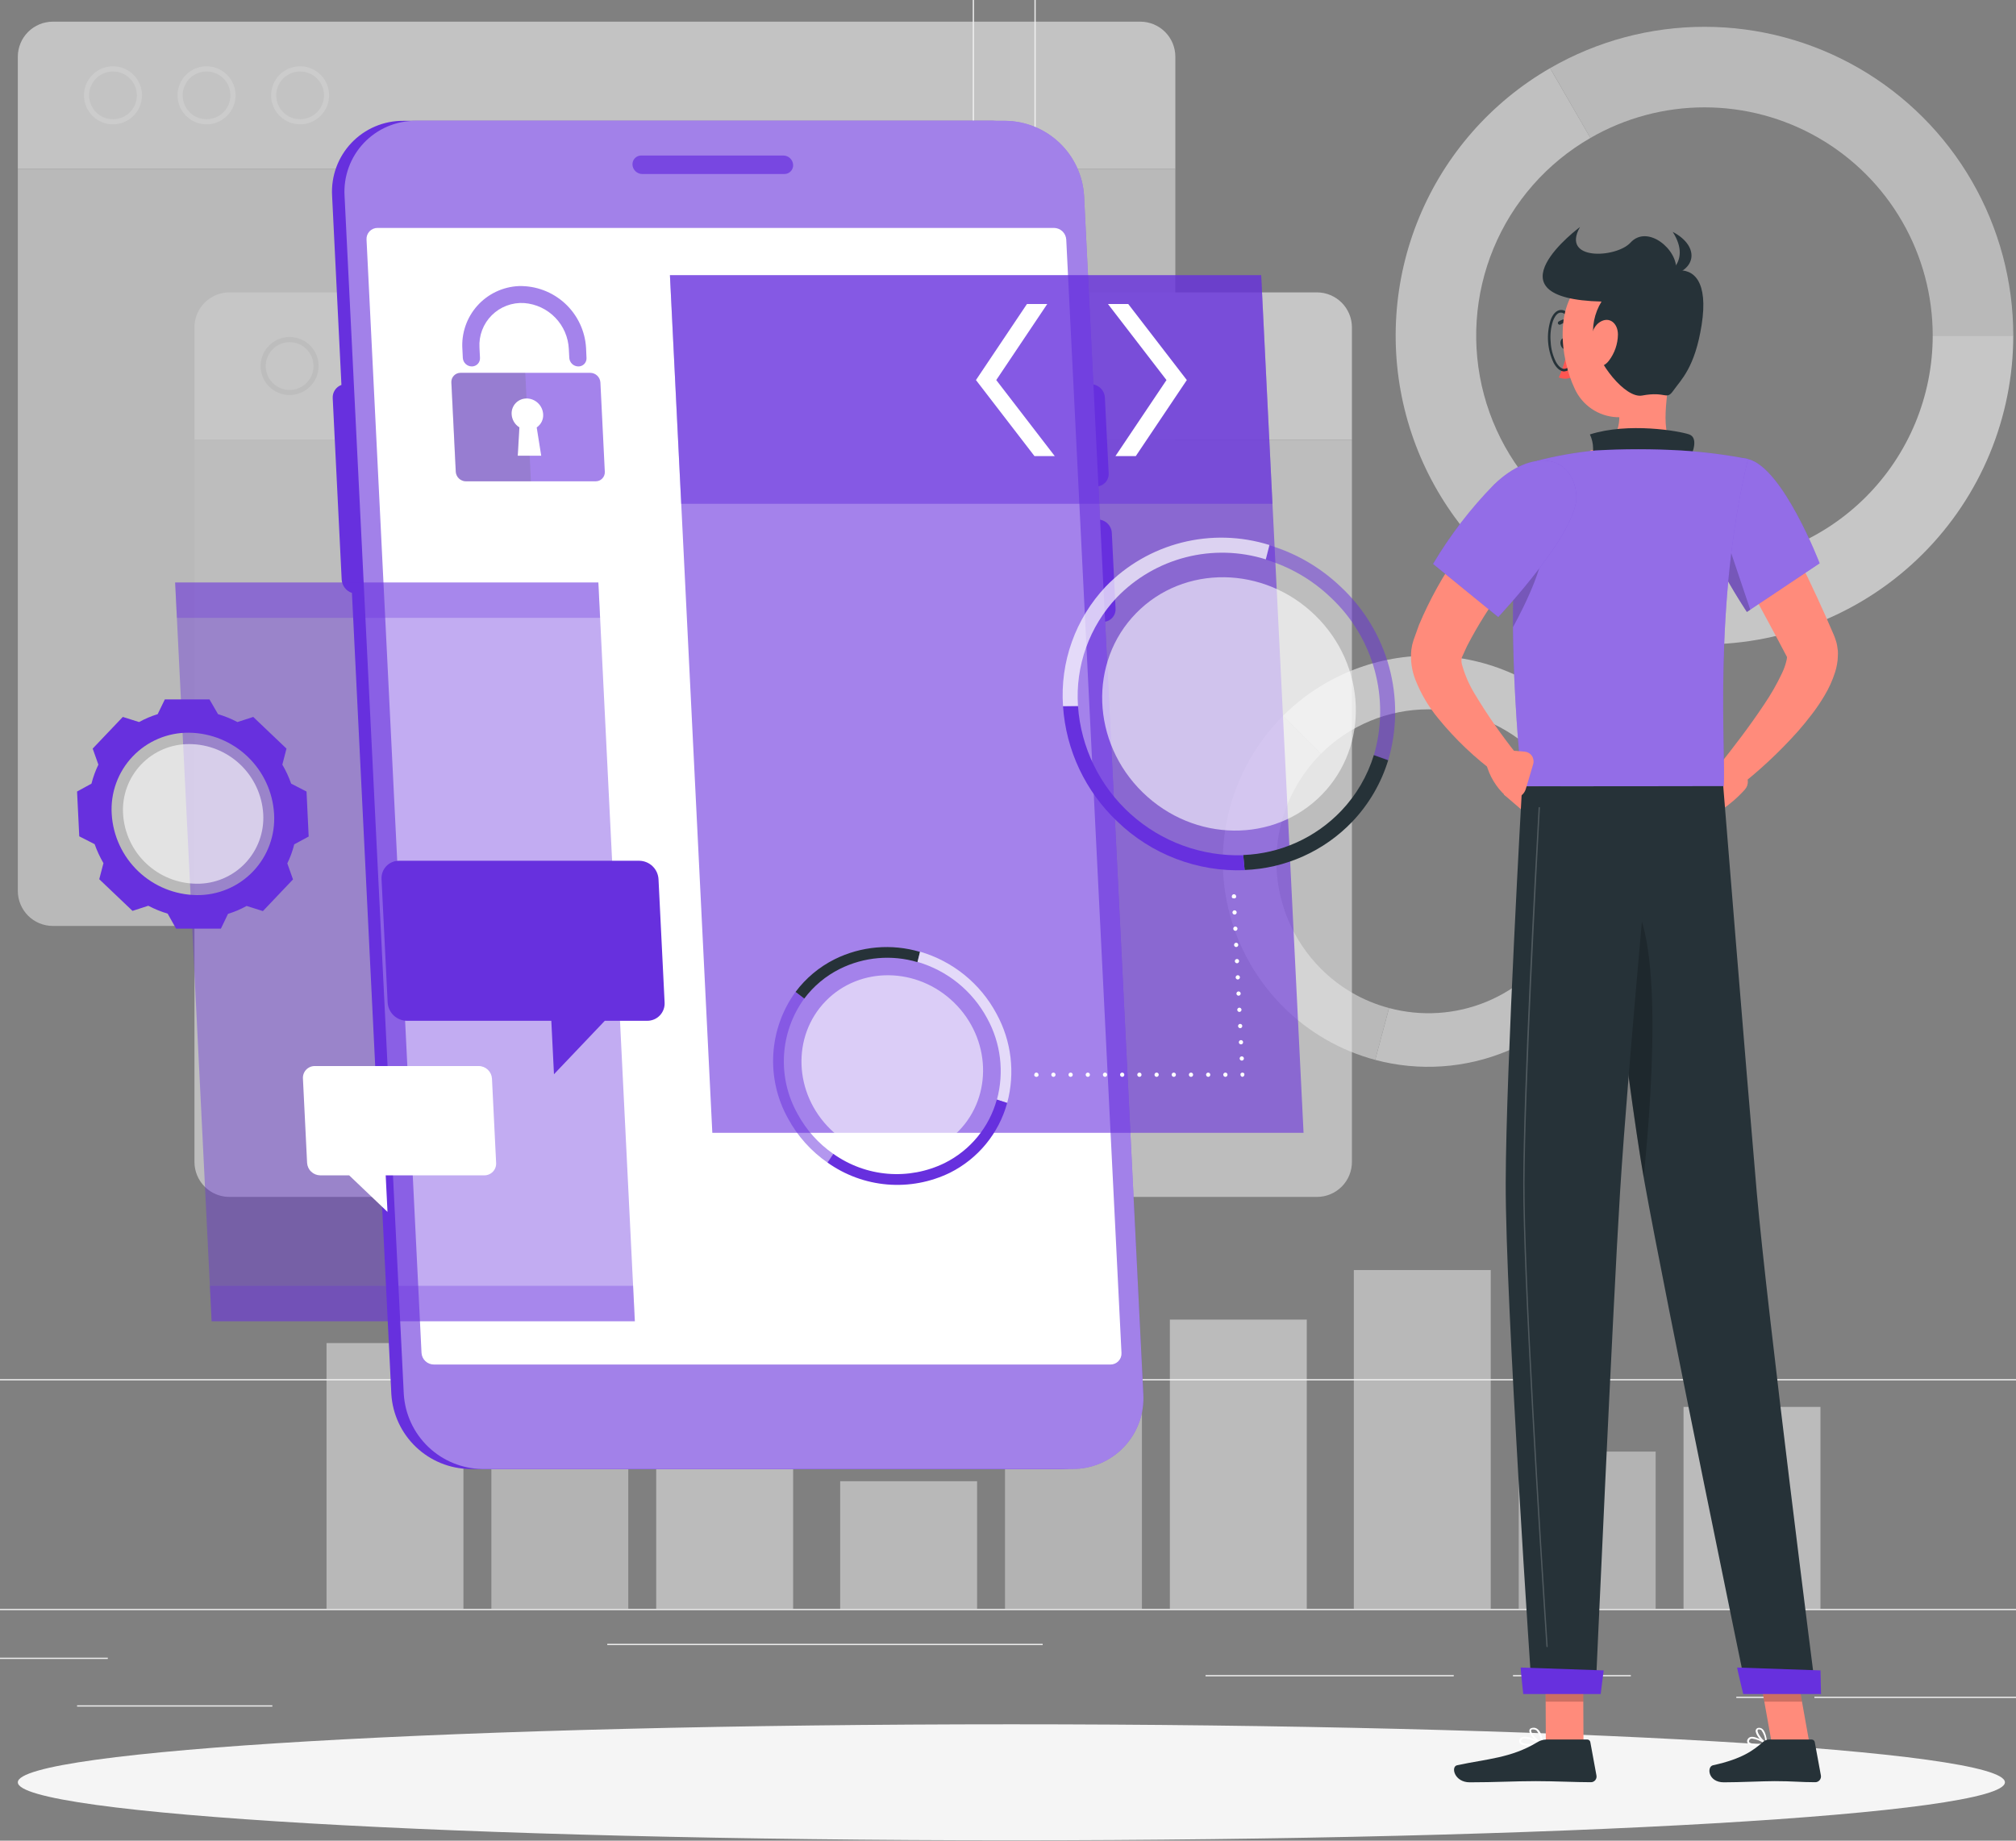 <svg width="299" height="273" viewBox="0 0 299 273" fill="none" xmlns="http://www.w3.org/2000/svg">
<rect x="0" y="0" width="299" height="273" fill="#808080" stroke="none"/>
<g clip-path="url(#clip0_3041_2339)">
<path d="M340 238.624H-40V238.814H340V238.624Z" fill="#EBEBEB"/>
<path d="M15.989 245.859H-0.13V246.049H15.989V245.859Z" fill="#EBEBEB"/>
<path d="M154.644 243.8H90.066V243.99H154.644V243.8Z" fill="#EBEBEB"/>
<path d="M40.393 252.92H11.429V253.11H40.393V252.92Z" fill="#EBEBEB"/>
<path d="M301.924 251.643H269.1V251.833H301.924V251.643Z" fill="#EBEBEB"/>
<path d="M266.614 251.643H257.517V251.833H266.614V251.643Z" fill="#EBEBEB"/>
<path d="M241.876 248.436H224.396V248.626H241.876V248.436Z" fill="#EBEBEB"/>
<path d="M215.611 248.436H178.796V248.626H215.611V248.436Z" fill="#EBEBEB"/>
<path d="M140.12 204.728H-6.628C-7.778 204.726 -8.88 204.268 -9.692 203.454C-10.504 202.64 -10.96 201.538 -10.96 200.388V-5.899C-10.95 -7.042 -10.49 -8.135 -9.679 -8.94C-8.868 -9.745 -7.772 -10.198 -6.628 -10.2H140.12C141.271 -10.2 142.375 -9.743 143.189 -8.929C144.002 -8.115 144.46 -7.012 144.46 -5.861V200.388C144.46 201.539 144.002 202.643 143.189 203.457C142.375 204.271 141.271 204.728 140.12 204.728ZM-6.628 -10.048C-7.728 -10.046 -8.781 -9.608 -9.558 -8.83C-10.334 -8.052 -10.771 -6.998 -10.77 -5.899V200.388C-10.771 201.487 -10.334 202.542 -9.558 203.32C-8.781 204.098 -7.728 204.536 -6.628 204.538H140.12C141.22 204.536 142.274 204.098 143.052 203.32C143.83 202.542 144.268 201.488 144.27 200.388V-5.899C144.268 -6.999 143.83 -8.053 143.052 -8.831C142.274 -9.608 141.22 -10.046 140.12 -10.048H-6.628Z" fill="#EBEBEB"/>
<path d="M304.516 204.728H157.76C156.609 204.726 155.507 204.268 154.693 203.455C153.88 202.641 153.422 201.539 153.42 200.388V-5.899C153.432 -7.042 153.894 -8.135 154.707 -8.94C155.519 -9.746 156.616 -10.198 157.76 -10.2H304.516C305.657 -10.196 306.751 -9.742 307.561 -8.937C308.37 -8.132 308.83 -7.04 308.84 -5.899V200.388C308.84 201.536 308.385 202.638 307.574 203.451C306.764 204.265 305.664 204.724 304.516 204.728ZM157.76 -10.048C156.66 -10.046 155.605 -9.608 154.828 -8.831C154.05 -8.053 153.612 -6.999 153.61 -5.899V200.388C153.612 201.488 154.05 202.542 154.828 203.32C155.605 204.098 156.66 204.536 157.76 204.538H304.516C305.615 204.536 306.67 204.098 307.448 203.32C308.225 202.542 308.663 201.488 308.665 200.388V-5.899C308.663 -6.999 308.225 -8.053 307.448 -8.831C306.67 -9.608 305.615 -10.046 304.516 -10.048H157.76Z" fill="#EBEBEB"/>
<g opacity="0.6">
<path d="M227.755 111.803L233.387 106.171C238.128 110.917 241.173 117.094 242.048 123.745C242.924 130.397 241.582 137.151 238.231 142.963C234.879 148.774 229.705 153.319 223.509 155.892C217.314 158.465 210.442 158.924 203.96 157.197L206.019 149.506C210.812 150.794 215.896 150.464 220.482 148.566C225.068 146.669 228.899 143.311 231.381 139.013C233.863 134.716 234.856 129.719 234.208 124.799C233.559 119.879 231.304 115.31 227.793 111.803H227.755Z" fill="#EBEBEB"/>
<path d="M190.28 106.171C196.004 100.457 203.761 97.248 211.849 97.248C219.936 97.248 227.694 100.457 233.417 106.171L227.786 111.803C223.559 107.577 217.826 105.203 211.849 105.203C205.871 105.203 200.139 107.577 195.911 111.803L190.28 106.171Z" fill="#F5F5F5"/>
<path d="M190.28 106.171L195.911 111.803C193.818 113.895 192.157 116.38 191.024 119.114C189.891 121.849 189.308 124.78 189.308 127.74C189.308 130.7 189.891 133.631 191.024 136.365C192.157 139.1 193.818 141.584 195.911 143.677C198.701 146.482 202.187 148.494 206.012 149.506L203.96 157.197C198.789 155.811 194.075 153.088 190.289 149.303C186.504 145.517 183.782 140.802 182.396 135.632C181.009 130.461 181.008 125.017 182.392 119.845C183.776 114.674 186.496 109.958 190.28 106.171Z" fill="#E0E0E0"/>
<path d="M252.798 83.622V95.569C242.715 95.57 232.914 92.244 224.915 86.106C216.916 79.969 211.165 71.363 208.556 61.624C205.947 51.885 206.624 41.558 210.483 32.243C214.342 22.928 221.167 15.147 229.899 10.107L235.88 20.458C229.422 24.18 224.374 29.93 221.519 36.815C218.664 43.7 218.162 51.335 220.09 58.535C222.018 65.734 226.269 72.096 232.184 76.632C238.098 81.169 245.344 83.626 252.798 83.622Z" fill="#EBEBEB"/>
<path d="M298.595 49.772C298.591 61.916 293.765 73.563 285.177 82.151C276.589 90.739 264.943 95.565 252.798 95.569V83.622C261.775 83.62 270.383 80.053 276.731 73.705C283.079 67.357 286.646 58.749 286.648 49.772H298.595Z" fill="#F5F5F5"/>
<path d="M298.595 49.771H286.648C286.649 43.83 285.086 37.992 282.116 32.847C279.146 27.701 274.873 23.427 269.727 20.456C264.582 17.485 258.745 15.922 252.803 15.922C246.862 15.922 241.025 17.487 235.88 20.458L229.906 10.107C236.868 6.089 244.765 3.975 252.804 3.976C260.842 3.977 268.738 6.093 275.699 10.113C282.66 14.133 288.441 19.914 292.46 26.875C296.479 33.837 298.595 41.733 298.595 49.771Z" fill="#E0E0E0"/>
</g>
<g opacity="0.5">
<path d="M173.507 238.616H193.814V195.714H173.507V238.616Z" fill="#F5F5F5"/>
<path d="M149.058 238.624H169.365V208.665H149.058V238.624Z" fill="#E6E6E6"/>
<path d="M124.609 238.616H144.916V219.685H124.609V238.616Z" fill="#F0F0F0"/>
<path d="M249.69 238.624H269.997V208.665H249.69V238.624Z" fill="#F5F5F5"/>
<path d="M225.248 238.624H245.555V215.292H225.248V238.624Z" fill="#E6E6E6"/>
<path d="M200.791 238.624H221.098V188.365H200.791V238.624Z" fill="#F0F0F0"/>
<path d="M97.325 238.624H117.632V191.732H97.325V238.624Z" fill="#F5F5F5"/>
<path d="M72.875 238.624H93.183V208.665H72.875V238.624Z" fill="#E6E6E6"/>
<path d="M48.426 238.624H68.733V199.195H48.426V238.624Z" fill="#F0F0F0"/>
</g>
<g opacity="0.6">
<path d="M2.644 8.389C2.65 7.019 3.197 5.706 4.166 4.736C5.135 3.767 6.448 3.22 7.819 3.214H169.137C170.509 3.218 171.824 3.764 172.795 4.734C173.766 5.703 174.314 7.017 174.32 8.389V25.064H2.644V8.389Z" fill="#F0F0F0"/>
<path d="M44.511 18.437C43.661 18.437 42.83 18.185 42.123 17.713C41.416 17.241 40.865 16.57 40.539 15.785C40.213 15 40.127 14.136 40.291 13.302C40.456 12.467 40.864 11.701 41.465 11.099C42.065 10.497 42.83 10.086 43.663 9.918C44.496 9.75 45.361 9.833 46.147 10.157C46.934 10.48 47.606 11.029 48.081 11.734C48.555 12.44 48.81 13.27 48.813 14.12C48.814 14.686 48.704 15.246 48.488 15.77C48.272 16.293 47.956 16.768 47.556 17.169C47.157 17.57 46.682 17.888 46.16 18.106C45.638 18.323 45.077 18.436 44.511 18.437ZM44.511 10.601C43.81 10.601 43.124 10.809 42.542 11.2C41.959 11.59 41.505 12.144 41.237 12.793C40.97 13.441 40.901 14.154 41.04 14.842C41.178 15.53 41.518 16.161 42.015 16.655C42.513 17.149 43.146 17.485 43.835 17.619C44.523 17.753 45.236 17.68 45.883 17.408C46.529 17.137 47.081 16.679 47.467 16.094C47.854 15.508 48.058 14.821 48.053 14.12C48.047 13.185 47.671 12.29 47.008 11.63C46.344 10.971 45.447 10.601 44.511 10.601Z" fill="white"/>
<path d="M30.68 18.437C29.828 18.446 28.992 18.202 28.279 17.735C27.566 17.269 27.008 16.601 26.675 15.817C26.342 15.033 26.249 14.167 26.409 13.33C26.568 12.493 26.973 11.722 27.571 11.116C28.169 10.509 28.934 10.093 29.769 9.922C30.603 9.751 31.47 9.831 32.259 10.153C33.048 10.475 33.724 11.024 34.2 11.73C34.677 12.436 34.933 13.268 34.936 14.12C34.94 15.256 34.495 16.347 33.697 17.156C32.9 17.964 31.815 18.425 30.68 18.437ZM30.68 10.601C29.976 10.592 29.286 10.793 28.697 11.178C28.109 11.562 27.648 12.113 27.373 12.761C27.099 13.409 27.023 14.123 27.157 14.814C27.29 15.505 27.626 16.14 28.122 16.639C28.617 17.138 29.251 17.478 29.94 17.616C30.63 17.753 31.345 17.683 31.995 17.413C32.644 17.142 33.198 16.685 33.587 16.099C33.975 15.512 34.18 14.823 34.176 14.12C34.172 13.192 33.803 12.303 33.149 11.644C32.495 10.986 31.608 10.611 30.68 10.601Z" fill="white"/>
<path d="M16.764 18.437C15.914 18.438 15.082 18.188 14.374 17.716C13.666 17.245 13.113 16.575 12.786 15.79C12.459 15.005 12.372 14.141 12.536 13.306C12.7 12.472 13.107 11.704 13.707 11.101C14.307 10.498 15.072 10.087 15.905 9.919C16.739 9.75 17.604 9.833 18.39 10.156C19.177 10.479 19.851 11.028 20.325 11.733C20.8 12.439 21.055 13.269 21.058 14.12C21.06 15.261 20.609 16.357 19.804 17.166C18.999 17.976 17.906 18.433 16.764 18.437ZM16.764 10.601C16.062 10.6 15.376 10.807 14.792 11.196C14.208 11.585 13.753 12.139 13.485 12.787C13.216 13.436 13.146 14.149 13.284 14.837C13.422 15.525 13.761 16.157 14.258 16.652C14.755 17.148 15.388 17.484 16.077 17.618C16.766 17.753 17.479 17.68 18.126 17.409C18.773 17.137 19.325 16.68 19.712 16.095C20.099 15.509 20.303 14.822 20.298 14.12C20.292 13.186 19.918 12.292 19.256 11.633C18.594 10.974 17.698 10.603 16.764 10.601Z" fill="white"/>
<path d="M169.137 137.331H7.819C6.448 137.325 5.135 136.778 4.166 135.809C3.197 134.839 2.65 133.526 2.644 132.156V25.064H174.32V132.156C174.314 133.528 173.766 134.842 172.795 135.811C171.824 136.781 170.509 137.327 169.137 137.331Z" fill="#E0E0E0"/>
<path d="M28.841 48.548C28.843 47.175 29.389 45.859 30.358 44.888C31.328 43.916 32.644 43.369 34.016 43.365H195.334C196.706 43.371 198.02 43.919 198.99 44.89C199.959 45.861 200.506 47.176 200.51 48.548V65.215H28.841V48.548Z" fill="#F5F5F5"/>
<path d="M70.709 58.588C69.858 58.589 69.025 58.338 68.316 57.866C67.608 57.394 67.055 56.722 66.729 55.936C66.402 55.149 66.317 54.284 66.482 53.449C66.648 52.614 67.058 51.846 67.66 51.244C68.262 50.642 69.029 50.232 69.864 50.067C70.699 49.901 71.565 49.987 72.351 50.313C73.138 50.64 73.809 51.192 74.281 51.901C74.753 52.609 75.005 53.442 75.003 54.294C75.001 55.432 74.548 56.523 73.743 57.328C72.938 58.133 71.847 58.586 70.709 58.588ZM70.709 50.752C70.008 50.751 69.323 50.957 68.739 51.345C68.156 51.733 67.701 52.286 67.432 52.933C67.162 53.58 67.091 54.292 67.227 54.98C67.363 55.667 67.7 56.299 68.195 56.795C68.689 57.291 69.321 57.629 70.008 57.767C70.695 57.904 71.407 57.834 72.055 57.566C72.703 57.298 73.256 56.844 73.646 56.262C74.035 55.679 74.243 54.994 74.243 54.294C74.243 53.356 73.871 52.456 73.209 51.792C72.546 51.128 71.647 50.754 70.709 50.752Z" fill="#E6E6E6"/>
<path d="M56.832 58.588C55.98 58.589 55.148 58.338 54.439 57.866C53.73 57.394 53.178 56.722 52.851 55.936C52.525 55.149 52.439 54.284 52.605 53.449C52.77 52.614 53.18 51.846 53.782 51.244C54.384 50.642 55.152 50.232 55.987 50.067C56.822 49.901 57.687 49.987 58.474 50.313C59.26 50.64 59.932 51.192 60.404 51.901C60.876 52.609 61.127 53.442 61.126 54.294C61.124 55.432 60.671 56.523 59.866 57.328C59.061 58.133 57.97 58.586 56.832 58.588ZM56.832 50.752C56.131 50.751 55.445 50.957 54.862 51.345C54.279 51.733 53.824 52.286 53.554 52.933C53.285 53.58 53.214 54.292 53.35 54.98C53.485 55.667 53.822 56.299 54.317 56.795C54.812 57.291 55.443 57.629 56.13 57.767C56.818 57.904 57.53 57.834 58.178 57.566C58.825 57.298 59.379 56.844 59.768 56.262C60.158 55.679 60.366 54.994 60.366 54.294C60.366 53.356 59.994 52.456 59.331 51.792C58.669 51.128 57.77 50.754 56.832 50.752Z" fill="#E6E6E6"/>
<path d="M42.962 58.588C42.11 58.589 41.277 58.338 40.569 57.866C39.86 57.394 39.308 56.722 38.981 55.936C38.655 55.149 38.569 54.284 38.735 53.449C38.9 52.614 39.31 51.846 39.912 51.244C40.514 50.642 41.282 50.232 42.117 50.067C42.952 49.901 43.817 49.987 44.604 50.313C45.39 50.64 46.062 51.192 46.534 51.901C47.006 52.609 47.257 53.442 47.255 54.294C47.252 55.431 46.798 56.521 45.993 57.325C45.189 58.13 44.099 58.584 42.962 58.588ZM42.962 50.752C42.261 50.751 41.575 50.957 40.992 51.345C40.408 51.733 39.953 52.286 39.684 52.933C39.415 53.58 39.344 54.292 39.48 54.98C39.615 55.667 39.952 56.299 40.447 56.795C40.942 57.291 41.573 57.629 42.26 57.767C42.947 57.904 43.66 57.834 44.307 57.566C44.955 57.298 45.509 56.844 45.898 56.262C46.288 55.679 46.495 54.994 46.495 54.294C46.495 53.356 46.123 52.456 45.461 51.792C44.798 51.128 43.9 50.754 42.962 50.752Z" fill="#E6E6E6"/>
<path d="M195.334 177.52H34.016C32.644 177.518 31.329 176.972 30.359 176.002C29.389 175.032 28.843 173.716 28.841 172.344V65.215H200.51V172.306C200.513 172.989 200.381 173.665 200.123 174.296C199.864 174.928 199.483 175.502 199.003 175.986C198.522 176.471 197.951 176.855 197.321 177.118C196.692 177.382 196.016 177.518 195.334 177.52Z" fill="#E6E6E6"/>
</g>
<path d="M150 272.946C231.383 272.946 297.356 269.094 297.356 264.342C297.356 259.591 231.383 255.739 150 255.739C68.617 255.739 2.644 259.591 2.644 264.342C2.644 269.094 68.617 272.946 150 272.946Z" fill="#F5F5F5"/>
<path d="M162.555 72.153C162.81 72.156 163.063 72.106 163.298 72.007C163.533 71.907 163.745 71.761 163.921 71.576C164.097 71.392 164.233 71.173 164.321 70.934C164.409 70.694 164.447 70.439 164.432 70.185L163.87 58.96C163.839 58.43 163.609 57.931 163.225 57.565C162.842 57.198 162.333 56.99 161.803 56.984H160.283L158.907 29.054C158.729 26.074 157.433 23.271 155.277 21.206C153.12 19.142 150.264 17.968 147.279 17.92H59.811C58.374 17.91 56.951 18.195 55.629 18.757C54.307 19.32 53.115 20.147 52.126 21.188C51.136 22.23 50.371 23.463 49.877 24.812C49.383 26.161 49.171 27.597 49.254 29.031L50.638 57.09C50.24 57.235 49.9 57.504 49.667 57.857C49.434 58.21 49.322 58.629 49.346 59.051L50.676 85.978C50.706 86.418 50.867 86.84 51.137 87.189C51.408 87.538 51.776 87.799 52.196 87.939L58.04 206.764C58.224 209.745 59.527 212.547 61.689 214.607C63.851 216.668 66.712 217.835 69.698 217.876H157.159C158.596 217.885 160.019 217.6 161.341 217.038C162.663 216.476 163.855 215.648 164.845 214.607C165.834 213.566 166.599 212.332 167.093 210.983C167.587 209.634 167.799 208.199 167.716 206.764L162.054 92.233H163.574C163.829 92.235 164.081 92.185 164.316 92.086C164.551 91.987 164.763 91.84 164.939 91.656C165.115 91.471 165.252 91.252 165.34 91.013C165.428 90.774 165.465 90.519 165.451 90.264L164.896 79.016C164.862 78.488 164.63 77.993 164.247 77.628C163.864 77.263 163.358 77.056 162.829 77.048H161.309L161.066 72.153H162.555Z" fill="#6730DE"/>
<path d="M71.545 217.876H159.006C160.443 217.885 161.866 217.6 163.189 217.038C164.511 216.476 165.704 215.649 166.694 214.607C167.684 213.566 168.45 212.333 168.945 210.984C169.439 209.635 169.652 208.199 169.57 206.764L160.784 29.038C160.604 26.057 159.303 23.254 157.142 21.191C154.981 19.129 152.12 17.96 149.134 17.92H61.665C60.228 17.91 58.805 18.195 57.483 18.757C56.16 19.319 54.967 20.147 53.977 21.188C52.987 22.229 52.221 23.462 51.727 24.811C51.232 26.16 51.019 27.596 51.101 29.031L59.887 206.757C60.069 209.739 61.371 212.542 63.533 214.605C65.696 216.667 68.558 217.835 71.545 217.876Z" fill="#6730DE"/>
<path opacity="0.4" d="M71.545 217.876H159.006C160.443 217.885 161.866 217.6 163.189 217.038C164.511 216.476 165.704 215.649 166.694 214.607C167.684 213.566 168.45 212.333 168.945 210.984C169.439 209.635 169.652 208.199 169.57 206.764L160.784 29.038C160.604 26.057 159.303 23.254 157.142 21.191C154.981 19.129 152.12 17.96 149.134 17.92H61.665C60.228 17.91 58.805 18.195 57.483 18.757C56.16 19.319 54.967 20.147 53.977 21.188C52.987 22.229 52.221 23.462 51.727 24.811C51.232 26.16 51.019 27.596 51.101 29.031L59.887 206.757C60.069 209.739 61.371 212.542 63.533 214.605C65.696 216.667 68.558 217.835 71.545 217.876Z" fill="#FAFAFA"/>
<path d="M64.363 202.379H164.683C164.907 202.382 165.129 202.338 165.335 202.251C165.541 202.165 165.727 202.036 165.882 201.875C166.037 201.713 166.156 201.521 166.234 201.311C166.311 201.101 166.345 200.878 166.332 200.654L158.139 35.529C158.111 35.065 157.907 34.629 157.57 34.309C157.233 33.989 156.788 33.809 156.323 33.804H56.003C55.78 33.801 55.558 33.845 55.352 33.932C55.146 34.019 54.961 34.147 54.807 34.309C54.653 34.471 54.533 34.663 54.457 34.873C54.38 35.083 54.348 35.306 54.361 35.529L62.516 200.654C62.545 201.123 62.753 201.563 63.096 201.884C63.44 202.205 63.893 202.382 64.363 202.379Z" fill="white"/>
<path opacity="0.7" d="M116.195 23.065H95.105C94.928 23.064 94.753 23.099 94.59 23.168C94.427 23.237 94.28 23.339 94.159 23.467C94.037 23.595 93.942 23.747 93.882 23.913C93.821 24.079 93.795 24.256 93.805 24.433C93.827 24.801 93.987 25.148 94.253 25.403C94.519 25.659 94.873 25.803 95.242 25.809H116.332C116.509 25.81 116.685 25.775 116.849 25.705C117.012 25.636 117.159 25.533 117.281 25.404C117.403 25.275 117.497 25.122 117.558 24.955C117.618 24.788 117.643 24.61 117.631 24.433C117.609 24.066 117.448 23.721 117.181 23.467C116.915 23.214 116.563 23.07 116.195 23.065Z" fill="#6730DE"/>
<path opacity="0.6" d="M193.335 168.012H105.647L99.361 40.819H187.05L193.335 168.012Z" fill="#6730DE"/>
<path d="M182.984 133.235C182.944 133.242 182.903 133.242 182.862 133.235C182.824 133.221 182.79 133.198 182.764 133.167C182.734 133.139 182.711 133.105 182.695 133.068C182.688 133.028 182.688 132.986 182.695 132.946C182.695 132.862 182.729 132.78 182.789 132.72C182.849 132.661 182.93 132.627 183.014 132.627C183.099 132.627 183.18 132.661 183.24 132.72C183.3 132.78 183.334 132.862 183.334 132.946C183.341 132.986 183.341 133.028 183.334 133.068C183.318 133.105 183.295 133.139 183.265 133.167C183.239 133.198 183.205 133.221 183.166 133.235C183.107 133.253 183.043 133.253 182.984 133.235Z" fill="white"/>
<path d="M183.858 157C183.856 156.959 183.862 156.918 183.876 156.879C183.89 156.841 183.911 156.805 183.939 156.775C183.966 156.745 183.999 156.72 184.036 156.703C184.073 156.685 184.114 156.675 184.155 156.673C184.238 156.669 184.32 156.698 184.382 156.753C184.445 156.808 184.483 156.886 184.489 156.969C184.491 157.011 184.485 157.053 184.471 157.093C184.456 157.132 184.435 157.169 184.406 157.2C184.378 157.231 184.344 157.256 184.306 157.274C184.268 157.292 184.227 157.302 184.185 157.304C184.102 157.306 184.021 157.275 183.96 157.218C183.898 157.162 183.862 157.083 183.858 157ZM183.737 154.598C183.734 154.556 183.741 154.514 183.755 154.475C183.769 154.435 183.791 154.399 183.819 154.368C183.847 154.337 183.881 154.312 183.919 154.294C183.957 154.276 183.999 154.266 184.041 154.264C184.082 154.262 184.124 154.268 184.163 154.282C184.202 154.297 184.238 154.319 184.268 154.347C184.298 154.375 184.323 154.409 184.34 154.447C184.357 154.485 184.366 154.526 184.367 154.568C184.369 154.609 184.363 154.65 184.349 154.688C184.336 154.727 184.314 154.762 184.287 154.793C184.259 154.823 184.226 154.848 184.189 154.865C184.152 154.883 184.112 154.893 184.071 154.895C183.987 154.899 183.906 154.87 183.843 154.815C183.781 154.759 183.742 154.682 183.737 154.598ZM183.622 152.189C183.62 152.148 183.627 152.107 183.64 152.069C183.654 152.03 183.675 151.995 183.703 151.964C183.73 151.934 183.764 151.909 183.801 151.892C183.838 151.874 183.878 151.864 183.919 151.862C183.96 151.859 184.001 151.864 184.04 151.878C184.08 151.891 184.115 151.913 184.146 151.94C184.177 151.968 184.201 152.002 184.218 152.039C184.235 152.077 184.245 152.117 184.246 152.159C184.249 152.2 184.244 152.242 184.23 152.281C184.217 152.321 184.196 152.357 184.168 152.389C184.141 152.42 184.107 152.445 184.069 152.463C184.032 152.481 183.991 152.491 183.949 152.493C183.866 152.495 183.785 152.465 183.724 152.408C183.663 152.351 183.626 152.272 183.622 152.189ZM183.501 149.78C183.499 149.698 183.528 149.618 183.584 149.557C183.639 149.496 183.715 149.459 183.797 149.453C183.881 149.449 183.962 149.478 184.025 149.533C184.088 149.588 184.126 149.666 184.132 149.749C184.136 149.833 184.107 149.915 184.052 149.977C183.996 150.04 183.919 150.078 183.835 150.084C183.793 150.086 183.751 150.08 183.712 150.066C183.672 150.051 183.636 150.029 183.605 150.001C183.574 149.973 183.549 149.939 183.531 149.901C183.513 149.863 183.503 149.822 183.501 149.78ZM183.379 147.378C183.377 147.336 183.384 147.294 183.398 147.255C183.412 147.215 183.434 147.179 183.462 147.148C183.49 147.117 183.524 147.092 183.562 147.074C183.6 147.056 183.641 147.046 183.683 147.044C183.725 147.042 183.766 147.048 183.805 147.062C183.845 147.077 183.88 147.099 183.911 147.127C183.941 147.155 183.966 147.189 183.983 147.227C184 147.265 184.009 147.306 184.01 147.348C184.012 147.389 184.006 147.43 183.992 147.468C183.979 147.507 183.957 147.542 183.93 147.573C183.902 147.603 183.869 147.628 183.832 147.645C183.795 147.663 183.755 147.673 183.714 147.675C183.63 147.679 183.548 147.65 183.486 147.595C183.423 147.539 183.385 147.462 183.379 147.378ZM183.265 144.969C183.263 144.928 183.269 144.887 183.283 144.849C183.297 144.81 183.318 144.775 183.346 144.744C183.373 144.714 183.406 144.689 183.444 144.672C183.481 144.654 183.521 144.644 183.562 144.642C183.603 144.639 183.645 144.644 183.684 144.658C183.724 144.671 183.76 144.692 183.792 144.72C183.823 144.747 183.848 144.781 183.866 144.819C183.884 144.856 183.894 144.897 183.896 144.939C183.898 145.023 183.868 145.105 183.811 145.167C183.755 145.229 183.676 145.267 183.592 145.273C183.509 145.275 183.428 145.245 183.367 145.188C183.306 145.131 183.269 145.052 183.265 144.969ZM183.144 142.56C183.142 142.476 183.172 142.396 183.229 142.335C183.286 142.273 183.364 142.237 183.448 142.233C183.489 142.231 183.53 142.237 183.568 142.251C183.607 142.265 183.642 142.286 183.673 142.313C183.703 142.341 183.728 142.374 183.745 142.411C183.763 142.448 183.773 142.489 183.775 142.529C183.779 142.613 183.75 142.695 183.695 142.757C183.639 142.82 183.561 142.858 183.478 142.864C183.436 142.866 183.394 142.86 183.355 142.846C183.315 142.831 183.279 142.809 183.248 142.781C183.217 142.753 183.192 142.719 183.174 142.681C183.156 142.643 183.146 142.602 183.144 142.56ZM183.03 140.158C183.027 140.117 183.032 140.075 183.045 140.036C183.059 139.996 183.08 139.96 183.107 139.928C183.135 139.897 183.168 139.872 183.206 139.854C183.244 139.836 183.284 139.826 183.326 139.824C183.368 139.822 183.409 139.828 183.448 139.842C183.487 139.857 183.523 139.879 183.554 139.907C183.584 139.935 183.609 139.969 183.626 140.007C183.643 140.045 183.652 140.086 183.653 140.128C183.655 140.169 183.649 140.21 183.635 140.248C183.621 140.287 183.6 140.322 183.572 140.353C183.545 140.383 183.512 140.408 183.475 140.425C183.438 140.443 183.397 140.453 183.357 140.455C183.316 140.457 183.275 140.451 183.236 140.437C183.197 140.423 183.162 140.402 183.132 140.374C183.101 140.347 183.077 140.313 183.059 140.276C183.042 140.239 183.032 140.199 183.03 140.158ZM182.908 137.749C182.906 137.708 182.912 137.667 182.926 137.629C182.94 137.59 182.961 137.555 182.989 137.524C183.016 137.494 183.049 137.469 183.086 137.452C183.123 137.434 183.164 137.424 183.205 137.422C183.288 137.418 183.37 137.447 183.432 137.502C183.495 137.558 183.533 137.635 183.539 137.719C183.541 137.803 183.511 137.885 183.454 137.947C183.397 138.009 183.319 138.047 183.235 138.053C183.152 138.055 183.071 138.025 183.01 137.968C182.948 137.911 182.912 137.832 182.908 137.749ZM182.787 135.347C182.784 135.306 182.791 135.264 182.805 135.224C182.819 135.185 182.841 135.148 182.869 135.117C182.897 135.086 182.931 135.061 182.969 135.043C183.007 135.025 183.049 135.015 183.091 135.013C183.131 135.011 183.172 135.017 183.211 135.031C183.25 135.045 183.285 135.066 183.315 135.093C183.346 135.121 183.37 135.154 183.388 135.191C183.405 135.228 183.415 135.269 183.417 135.309C183.421 135.393 183.393 135.475 183.337 135.537C183.282 135.6 183.204 135.638 183.121 135.644C183.037 135.648 182.956 135.619 182.893 135.564C182.831 135.509 182.792 135.431 182.787 135.347Z" fill="white"/>
<path d="M184.291 159.713C184.25 159.713 184.208 159.704 184.17 159.687C184.132 159.67 184.099 159.645 184.071 159.614C184.041 159.586 184.017 159.552 184.001 159.514C183.986 159.476 183.978 159.435 183.98 159.394C183.972 159.354 183.972 159.312 183.98 159.272C183.993 159.234 184.017 159.2 184.048 159.173C184.076 159.144 184.109 159.121 184.147 159.105C184.225 159.074 184.312 159.074 184.39 159.105C184.43 159.12 184.466 159.144 184.496 159.173C184.523 159.202 184.543 159.236 184.557 159.272C184.567 159.312 184.567 159.354 184.557 159.394C184.556 159.476 184.523 159.555 184.466 159.614C184.435 159.644 184.399 159.667 184.36 159.683C184.339 159.696 184.316 159.707 184.291 159.713Z" fill="white"/>
<path d="M181.426 159.394C181.426 159.352 181.434 159.311 181.45 159.273C181.467 159.234 181.49 159.2 181.52 159.171C181.55 159.142 181.585 159.119 181.624 159.104C181.662 159.088 181.704 159.081 181.745 159.082C181.786 159.082 181.827 159.09 181.864 159.106C181.902 159.122 181.937 159.144 181.966 159.173C181.994 159.202 182.017 159.237 182.033 159.274C182.049 159.312 182.057 159.353 182.057 159.394C182.057 159.477 182.024 159.557 181.966 159.617C181.908 159.676 181.829 159.711 181.745 159.713C181.661 159.713 181.579 159.679 181.52 159.619C181.46 159.56 181.426 159.478 181.426 159.394ZM178.872 159.394C178.872 159.352 178.881 159.311 178.897 159.273C178.913 159.234 178.937 159.2 178.966 159.171C178.996 159.142 179.031 159.119 179.07 159.104C179.109 159.088 179.15 159.081 179.192 159.082C179.233 159.082 179.273 159.09 179.311 159.106C179.349 159.122 179.383 159.144 179.412 159.173C179.441 159.202 179.464 159.237 179.479 159.274C179.495 159.312 179.503 159.353 179.503 159.394C179.504 159.435 179.497 159.477 179.482 159.515C179.467 159.554 179.444 159.589 179.415 159.619C179.386 159.649 179.351 159.672 179.313 159.689C179.274 159.705 179.233 159.713 179.192 159.713C179.108 159.711 179.029 159.676 178.971 159.617C178.913 159.557 178.88 159.477 178.88 159.394H178.872ZM176.326 159.394C176.326 159.353 176.334 159.312 176.35 159.274C176.366 159.237 176.389 159.202 176.418 159.173C176.447 159.144 176.481 159.122 176.519 159.106C176.557 159.09 176.597 159.082 176.638 159.082C176.68 159.081 176.721 159.088 176.76 159.104C176.798 159.119 176.834 159.142 176.863 159.171C176.893 159.2 176.917 159.234 176.933 159.273C176.949 159.311 176.957 159.352 176.957 159.394C176.957 159.478 176.924 159.56 176.864 159.619C176.804 159.679 176.723 159.713 176.638 159.713C176.596 159.713 176.555 159.705 176.517 159.689C176.479 159.672 176.444 159.649 176.415 159.619C176.386 159.589 176.363 159.554 176.348 159.515C176.333 159.477 176.325 159.435 176.326 159.394ZM173.773 159.394C173.773 159.352 173.781 159.311 173.797 159.273C173.813 159.234 173.837 159.2 173.867 159.171C173.896 159.142 173.932 159.119 173.97 159.104C174.009 159.088 174.05 159.081 174.092 159.082C174.133 159.082 174.173 159.09 174.211 159.106C174.249 159.122 174.283 159.144 174.312 159.173C174.341 159.202 174.364 159.237 174.38 159.274C174.396 159.312 174.404 159.353 174.404 159.394C174.405 159.435 174.397 159.477 174.382 159.515C174.367 159.554 174.344 159.589 174.315 159.619C174.286 159.649 174.251 159.672 174.213 159.689C174.175 159.705 174.134 159.713 174.092 159.713C174.007 159.713 173.926 159.679 173.866 159.619C173.806 159.56 173.773 159.478 173.773 159.394ZM171.227 159.394C171.227 159.353 171.235 159.312 171.251 159.274C171.266 159.237 171.289 159.202 171.318 159.173C171.347 159.144 171.381 159.122 171.419 159.106C171.457 159.09 171.497 159.082 171.538 159.082C171.58 159.081 171.621 159.088 171.66 159.104C171.699 159.119 171.734 159.142 171.764 159.171C171.793 159.2 171.817 159.234 171.833 159.273C171.849 159.311 171.858 159.352 171.858 159.394C171.858 159.478 171.824 159.56 171.764 159.619C171.704 159.679 171.623 159.713 171.538 159.713C171.497 159.713 171.456 159.705 171.417 159.689C171.379 159.672 171.344 159.649 171.315 159.619C171.286 159.589 171.264 159.554 171.248 159.515C171.233 159.477 171.226 159.435 171.227 159.394ZM168.673 159.394C168.673 159.352 168.682 159.311 168.698 159.273C168.714 159.234 168.737 159.2 168.767 159.171C168.797 159.142 168.832 159.119 168.871 159.104C168.91 159.088 168.951 159.081 168.992 159.082C169.033 159.082 169.074 159.09 169.112 159.106C169.149 159.122 169.184 159.144 169.213 159.173C169.242 159.202 169.265 159.237 169.28 159.274C169.296 159.312 169.304 159.353 169.304 159.394C169.305 159.435 169.298 159.477 169.282 159.515C169.267 159.554 169.245 159.589 169.215 159.619C169.186 159.649 169.152 159.672 169.113 159.689C169.075 159.705 169.034 159.713 168.992 159.713C168.908 159.713 168.827 159.679 168.767 159.619C168.707 159.56 168.673 159.478 168.673 159.394ZM166.12 159.394C166.12 159.352 166.128 159.311 166.144 159.273C166.16 159.234 166.184 159.2 166.214 159.171C166.243 159.142 166.279 159.119 166.317 159.104C166.356 159.088 166.397 159.081 166.439 159.082C166.48 159.082 166.52 159.09 166.558 159.106C166.596 159.122 166.63 159.144 166.659 159.173C166.688 159.202 166.711 159.237 166.727 159.274C166.742 159.312 166.75 159.353 166.75 159.394C166.751 159.435 166.744 159.477 166.729 159.515C166.714 159.554 166.691 159.589 166.662 159.619C166.633 159.649 166.598 159.672 166.56 159.689C166.522 159.705 166.48 159.713 166.439 159.713C166.354 159.713 166.273 159.679 166.213 159.619C166.153 159.56 166.12 159.478 166.12 159.394ZM163.574 159.394C163.574 159.353 163.582 159.312 163.597 159.274C163.613 159.237 163.636 159.202 163.665 159.173C163.694 159.144 163.728 159.122 163.766 159.106C163.804 159.09 163.844 159.082 163.885 159.082C163.927 159.081 163.968 159.088 164.007 159.104C164.045 159.119 164.081 159.142 164.11 159.171C164.14 159.2 164.164 159.234 164.18 159.273C164.196 159.311 164.204 159.352 164.204 159.394C164.204 159.478 164.171 159.56 164.111 159.619C164.051 159.679 163.97 159.713 163.885 159.713C163.802 159.711 163.723 159.676 163.664 159.617C163.606 159.557 163.574 159.477 163.574 159.394ZM161.02 159.394C161.02 159.352 161.028 159.311 161.044 159.273C161.061 159.234 161.084 159.2 161.114 159.171C161.144 159.142 161.179 159.119 161.218 159.104C161.256 159.088 161.298 159.081 161.339 159.082C161.38 159.082 161.421 159.09 161.458 159.106C161.496 159.122 161.531 159.144 161.56 159.173C161.588 159.202 161.611 159.237 161.627 159.274C161.643 159.312 161.651 159.353 161.651 159.394C161.652 159.435 161.644 159.477 161.629 159.515C161.614 159.554 161.591 159.589 161.562 159.619C161.533 159.649 161.499 159.672 161.46 159.689C161.422 159.705 161.381 159.713 161.339 159.713C161.255 159.713 161.173 159.679 161.113 159.619C161.054 159.56 161.02 159.478 161.02 159.394ZM158.474 159.394C158.474 159.353 158.482 159.312 158.498 159.274C158.513 159.237 158.536 159.202 158.565 159.173C158.594 159.144 158.629 159.122 158.666 159.106C158.704 159.09 158.745 159.082 158.786 159.082C158.827 159.081 158.868 159.088 158.907 159.104C158.946 159.119 158.981 159.142 159.011 159.171C159.041 159.2 159.064 159.234 159.08 159.273C159.097 159.311 159.105 159.352 159.105 159.394C159.105 159.478 159.071 159.56 159.011 159.619C158.951 159.679 158.87 159.713 158.786 159.713C158.744 159.713 158.703 159.705 158.665 159.689C158.626 159.672 158.592 159.649 158.563 159.619C158.533 159.589 158.511 159.554 158.495 159.515C158.48 159.477 158.473 159.435 158.474 159.394ZM155.92 159.394C155.92 159.352 155.929 159.311 155.945 159.273C155.961 159.234 155.985 159.2 156.014 159.171C156.044 159.142 156.079 159.119 156.118 159.104C156.157 159.088 156.198 159.081 156.24 159.082C156.281 159.082 156.321 159.09 156.359 159.106C156.397 159.122 156.431 159.144 156.46 159.173C156.489 159.202 156.512 159.237 156.527 159.274C156.543 159.312 156.551 159.353 156.551 159.394C156.552 159.435 156.545 159.477 156.53 159.515C156.514 159.554 156.492 159.589 156.463 159.619C156.434 159.649 156.399 159.672 156.361 159.689C156.322 159.705 156.281 159.713 156.24 159.713C156.155 159.713 156.074 159.679 156.014 159.619C155.954 159.56 155.92 159.478 155.92 159.394Z" fill="white"/>
<path d="M153.686 159.713C153.644 159.712 153.604 159.703 153.566 159.686C153.528 159.669 153.494 159.645 153.465 159.615C153.434 159.588 153.411 159.554 153.397 159.516C153.39 159.475 153.39 159.434 153.397 159.394C153.396 159.353 153.403 159.312 153.419 159.274C153.435 159.236 153.458 159.202 153.488 159.174C153.531 159.128 153.587 159.096 153.648 159.084C153.71 159.072 153.773 159.079 153.83 159.105C153.869 159.119 153.903 159.142 153.929 159.174C153.96 159.201 153.985 159.235 154.002 159.273C154.019 159.311 154.028 159.352 154.028 159.394C154.035 159.434 154.035 159.475 154.028 159.516C153.994 159.59 153.935 159.649 153.861 159.683C153.806 159.709 153.746 159.72 153.686 159.713Z" fill="white"/>
<path opacity="0.5" d="M188.722 74.715H101.033L99.361 40.819H187.05L188.722 74.715Z" fill="#6730DE"/>
<path d="M184.595 129.032L184.39 126.813C189.898 126.602 195.107 124.255 198.914 120.269C201.154 117.921 202.815 115.082 203.763 111.978L205.891 112.738C204.851 116.15 203.029 119.273 200.571 121.858C196.381 126.235 190.651 128.809 184.595 129.032Z" fill="#263238"/>
<g style="mix-blend-mode:multiply" opacity="0.5">
<path d="M197.348 88.6C194.631 85.999 191.337 84.079 187.734 82.999L188.273 80.871C192.233 82.061 195.856 84.17 198.845 87.027C202.291 90.242 204.776 94.352 206.02 98.898C207.264 103.444 207.219 108.246 205.89 112.768L203.762 112.008C204.97 107.895 205.009 103.528 203.876 99.394C202.744 95.26 200.483 91.522 197.348 88.6Z" fill="#6730DE"/>
</g>
<path d="M165.717 121.842C160.969 117.36 158.092 111.249 157.661 104.734H159.88C160.313 110.874 163.108 116.607 167.678 120.729C172.249 124.852 178.238 127.043 184.39 126.843L184.595 129.062C181.124 129.192 177.663 128.62 174.419 127.379C171.175 126.139 168.215 124.255 165.717 121.842Z" fill="#6730DE"/>
<path opacity="0.7" d="M157.661 104.734C157.432 101.499 157.878 98.251 158.969 95.197C160.06 92.142 161.773 89.347 163.999 86.988C167.078 83.815 170.978 81.559 175.264 80.472C179.55 79.385 184.054 79.51 188.274 80.832L187.734 82.96C183.892 81.759 179.791 81.65 175.891 82.646C171.991 83.642 168.444 85.704 165.648 88.6C163.627 90.74 162.071 93.276 161.079 96.048C160.086 98.82 159.678 101.767 159.88 104.704L157.661 104.734Z" fill="white"/>
<path opacity="0.6" d="M196.063 117.848C203.133 110.601 202.692 98.706 195.078 91.279C187.465 83.852 175.562 83.706 168.492 90.953C161.423 98.199 161.864 110.095 169.477 117.522C177.091 124.949 188.994 125.095 196.063 117.848Z" fill="white"/>
<path d="M136.442 141.177L136.069 142.697C132.239 141.565 128.122 141.926 124.548 143.707C122.473 144.743 120.669 146.25 119.281 148.108L117.989 147.12C119.512 145.077 121.493 143.419 123.772 142.279C127.705 140.324 132.231 139.93 136.442 141.177Z" fill="#263238"/>
<g style="mix-blend-mode:multiply" opacity="0.5">
<path d="M118.285 165.193C119.564 167.569 121.387 169.608 123.605 171.144L122.739 172.436C120.299 170.745 118.291 168.503 116.879 165.892C115.255 162.983 114.495 159.671 114.691 156.345C114.886 153.02 116.028 149.819 117.981 147.12L119.273 148.108C117.494 150.564 116.455 153.478 116.28 156.506C116.105 159.534 116.801 162.548 118.285 165.193Z" fill="#6730DE"/>
</g>
<path opacity="0.7" d="M147.781 150.327C150.012 154.371 150.585 159.124 149.377 163.582L147.857 163.095C148.958 159.036 148.437 154.709 146.405 151.026C145.326 149.017 143.858 147.243 142.086 145.808C140.314 144.373 138.274 143.305 136.084 142.666L136.457 141.146C138.86 141.847 141.1 143.019 143.044 144.596C144.988 146.172 146.599 148.121 147.781 150.327Z" fill="white"/>
<path d="M149.377 163.582C148.769 165.809 147.698 167.883 146.234 169.668C144.77 171.453 142.945 172.909 140.88 173.94C137.996 175.342 134.788 175.941 131.593 175.674C128.398 175.406 125.334 174.282 122.724 172.42L123.59 171.128C125.965 172.821 128.753 173.841 131.659 174.082C134.566 174.323 137.484 173.775 140.105 172.496C141.984 171.559 143.644 170.236 144.977 168.613C146.311 166.991 147.287 165.105 147.842 163.08L149.377 163.582Z" fill="#6730DE"/>
<path opacity="0.6" d="M142.205 167.722C147.267 162.533 146.952 154.017 141.502 148.7C136.051 143.383 127.53 143.279 122.468 148.468C117.406 153.657 117.721 162.173 123.171 167.49C128.621 172.807 137.143 172.911 142.205 167.722Z" fill="white"/>
<path d="M155.32 45.09H152.31L144.748 56.368L153.427 67.647H156.437L147.758 56.368L155.32 45.09Z" fill="white"/>
<path d="M164.326 45.09H167.335L176.022 56.368L168.452 67.647H165.435L173.005 56.368L164.326 45.09Z" fill="white"/>
<g opacity="0.6">
<path d="M87.528 55.296H68.307C68.122 55.295 67.938 55.332 67.767 55.404C67.597 55.477 67.442 55.584 67.315 55.719C67.187 55.854 67.089 56.013 67.025 56.188C66.962 56.362 66.936 56.548 66.947 56.733L67.6 69.949C67.622 70.338 67.791 70.703 68.074 70.97C68.357 71.238 68.731 71.386 69.121 71.386H88.341C88.526 71.387 88.71 71.35 88.881 71.278C89.052 71.205 89.206 71.098 89.333 70.963C89.461 70.828 89.559 70.669 89.623 70.494C89.686 70.32 89.713 70.134 89.701 69.949L89.048 56.733C89.026 56.344 88.857 55.979 88.574 55.712C88.291 55.444 87.917 55.296 87.528 55.296ZM80.27 67.593H76.789L77.032 63.39C76.697 63.181 76.417 62.895 76.216 62.555C76.015 62.215 75.899 61.832 75.877 61.437C75.859 61.135 75.904 60.832 76.008 60.548C76.112 60.263 76.274 60.003 76.482 59.784C76.691 59.564 76.943 59.39 77.222 59.272C77.501 59.154 77.801 59.094 78.104 59.096C78.733 59.103 79.337 59.348 79.793 59.783C80.248 60.217 80.522 60.809 80.558 61.437C80.585 61.818 80.51 62.199 80.342 62.542C80.174 62.885 79.918 63.178 79.601 63.39L80.27 67.593Z" fill="#6730DE"/>
<path opacity="0.2" d="M75.877 61.437C75.899 61.832 76.015 62.215 76.216 62.555C76.417 62.895 76.697 63.182 77.032 63.391L76.789 67.593H78.56L78.742 71.393H69.105C68.716 71.394 68.342 71.245 68.059 70.978C67.776 70.711 67.607 70.346 67.585 69.957L66.932 56.741C66.92 56.555 66.947 56.37 67.01 56.195C67.074 56.021 67.172 55.861 67.3 55.727C67.427 55.592 67.581 55.485 67.752 55.412C67.923 55.34 68.107 55.303 68.292 55.304H77.906L78.089 59.104C77.788 59.104 77.49 59.165 77.213 59.283C76.937 59.402 76.687 59.576 76.48 59.794C76.273 60.013 76.113 60.271 76.009 60.554C75.905 60.836 75.86 61.137 75.877 61.437Z" fill="black"/>
<path d="M85.764 54.347C85.423 54.343 85.096 54.211 84.849 53.975C84.602 53.739 84.454 53.419 84.434 53.078L84.366 51.786C84.289 50.032 83.572 48.368 82.351 47.107C81.13 45.847 79.489 45.078 77.739 44.946C76.855 44.89 75.97 45.023 75.142 45.336C74.314 45.648 73.562 46.133 72.935 46.758C72.308 47.383 71.822 48.134 71.507 48.962C71.193 49.789 71.058 50.674 71.112 51.558L71.188 53.078C71.197 53.242 71.172 53.407 71.115 53.562C71.058 53.717 70.97 53.858 70.856 53.977C70.742 54.096 70.604 54.19 70.452 54.254C70.3 54.318 70.136 54.349 69.972 54.347C69.63 54.343 69.303 54.211 69.056 53.975C68.809 53.739 68.661 53.419 68.642 53.078L68.581 51.816C68.497 50.647 68.649 49.474 69.027 48.365C69.404 47.256 70.001 46.233 70.78 45.358C71.559 44.484 72.506 43.774 73.564 43.271C74.622 42.768 75.77 42.482 76.941 42.43C79.467 42.364 81.92 43.283 83.782 44.992C85.644 46.7 86.769 49.066 86.92 51.588L86.988 53.108C86.994 53.271 86.967 53.434 86.908 53.586C86.849 53.738 86.759 53.876 86.645 53.992C86.53 54.109 86.393 54.2 86.241 54.261C86.09 54.322 85.928 54.351 85.764 54.347Z" fill="#6730DE"/>
</g>
<path opacity="0.4" d="M94.155 195.957H31.387L25.976 86.388H88.744L94.155 195.957Z" fill="#6730DE"/>
<path opacity="0.3" d="M89.002 91.64H26.234L25.976 86.388H88.744L89.002 91.64Z" fill="#6730DE"/>
<path opacity="0.3" d="M94.155 195.958H31.387L31.128 190.706H93.897L94.155 195.958Z" fill="#6730DE"/>
<path d="M45.462 117.396L43.182 116.226C42.84 115.245 42.402 114.301 41.875 113.406L42.49 111.027L37.558 106.331L35.217 107.091C34.297 106.609 33.332 106.217 32.337 105.92L31.068 103.731H24.448L23.384 105.92C22.427 106.214 21.502 106.607 20.625 107.091L18.216 106.331L13.747 111.027L14.591 113.406C14.155 114.309 13.811 115.254 13.565 116.226L11.429 117.396L11.756 124.039L14.036 125.201C14.383 126.18 14.821 127.124 15.343 128.021L14.72 130.4L19.652 135.097L21.993 134.337C22.911 134.819 23.873 135.211 24.866 135.507L26.12 137.734H32.762L33.819 135.537C34.777 135.245 35.701 134.853 36.578 134.367L38.994 135.127L43.456 130.43L42.612 128.051C43.053 127.151 43.397 126.205 43.638 125.232L45.781 124.069L45.462 117.396ZM29.198 132.756C25.959 132.723 22.854 131.462 20.509 129.227C18.164 126.992 16.755 123.951 16.567 120.717C16.472 119.161 16.698 117.603 17.232 116.138C17.765 114.673 18.595 113.334 19.669 112.204C20.742 111.074 22.038 110.177 23.473 109.57C24.908 108.962 26.454 108.656 28.012 108.671C31.253 108.704 34.361 109.967 36.707 112.203C39.053 114.439 40.463 117.482 40.651 120.717C40.745 122.273 40.518 123.832 39.983 125.296C39.449 126.761 38.618 128.099 37.544 129.228C36.469 130.358 35.174 131.254 33.738 131.861C32.302 132.468 30.757 132.772 29.198 132.756Z" fill="#6730DE"/>
<path opacity="0.6" d="M28.096 110.359C26.756 110.346 25.427 110.609 24.193 111.132C22.959 111.655 21.845 112.426 20.922 113.398C19.999 114.369 19.285 115.521 18.826 116.78C18.367 118.039 18.172 119.38 18.254 120.718C18.42 123.505 19.638 126.124 21.663 128.046C23.688 129.968 26.368 131.049 29.16 131.069C30.502 131.086 31.834 130.826 33.072 130.306C34.309 129.785 35.426 129.015 36.353 128.044C37.28 127.073 37.997 125.921 38.46 124.661C38.922 123.4 39.119 122.058 39.04 120.718C38.874 117.923 37.65 115.297 35.617 113.373C33.584 111.449 30.895 110.371 28.096 110.359Z" fill="white"/>
<path d="M94.808 127.663H59.172C58.821 127.662 58.472 127.732 58.149 127.87C57.826 128.008 57.534 128.21 57.292 128.465C57.05 128.72 56.863 129.022 56.742 129.352C56.621 129.682 56.568 130.033 56.588 130.384L57.492 148.677C57.535 149.408 57.854 150.096 58.384 150.602C58.915 151.107 59.617 151.391 60.35 151.398H81.767L82.162 159.325L89.701 151.398H95.986C96.338 151.401 96.687 151.331 97.011 151.193C97.334 151.056 97.626 150.853 97.869 150.598C98.111 150.343 98.298 150.041 98.419 149.71C98.54 149.38 98.591 149.028 98.57 148.677L97.666 130.399C97.626 129.666 97.308 128.975 96.777 128.467C96.247 127.959 95.543 127.672 94.808 127.663Z" fill="#6730DE"/>
<path d="M46.693 158.109H71.013C71.514 158.116 71.993 158.312 72.355 158.657C72.717 159.002 72.936 159.472 72.966 159.971L73.582 172.466C73.597 172.706 73.562 172.946 73.48 173.171C73.397 173.397 73.269 173.603 73.104 173.777C72.939 173.951 72.739 174.089 72.518 174.182C72.297 174.276 72.059 174.323 71.819 174.32H57.204L57.47 179.739L51.785 174.32H47.491C46.992 174.315 46.514 174.121 46.153 173.777C45.791 173.433 45.575 172.964 45.546 172.466L44.93 159.971C44.914 159.731 44.948 159.49 45.03 159.264C45.112 159.037 45.239 158.83 45.405 158.655C45.571 158.481 45.77 158.342 45.992 158.248C46.214 158.154 46.453 158.107 46.693 158.109Z" fill="white"/>
<path d="M257.297 113.437L253.702 113.277L255.328 120.117C256.609 119.251 257.778 118.23 258.809 117.077C258.958 116.905 259.071 116.706 259.143 116.49C259.214 116.274 259.242 116.046 259.225 115.82C259.208 115.593 259.147 115.372 259.044 115.169C258.941 114.966 258.799 114.786 258.627 114.638L257.297 113.437Z" fill="#FF8B7B"/>
<path d="M249.53 116.963L251.141 122.534L255.328 120.102L253.702 113.277L249.53 116.963Z" fill="#FF8B7B"/>
<path d="M230.005 78.576L228.28 80.567C227.687 81.251 227.11 81.95 226.54 82.657C225.4 84.063 224.26 85.477 223.211 86.928C221.082 89.721 219.2 92.693 217.587 95.812C217.397 96.192 217.245 96.573 217.07 96.945L216.812 97.5C216.721 97.874 216.734 98.265 216.85 98.632C217.272 100.128 217.895 101.56 218.704 102.888C220.56 105.984 222.622 108.952 224.875 111.773L222.01 114.813C218.775 112.445 215.856 109.673 213.323 106.566C211.883 104.837 210.731 102.887 209.911 100.79C209.361 99.372 209.16 97.842 209.326 96.329C209.386 95.856 209.493 95.391 209.645 94.939L209.918 94.178C210.101 93.677 210.276 93.168 210.466 92.659C212.046 88.908 214.028 85.341 216.378 82.019C217.518 80.385 218.658 78.788 219.943 77.269C220.566 76.508 221.197 75.749 221.843 74.989C222.489 74.228 223.135 73.529 223.887 72.709L230.005 78.576Z" fill="#FF8B7B"/>
<path d="M229.451 114.159L226.205 120.558L223.036 117.837L225.635 113.277L229.451 114.159Z" fill="#FF8B7B"/>
<path d="M261.249 72.435C263.248 75.969 265.11 79.518 266.896 83.143C268.682 86.768 270.392 90.431 271.988 94.193L272.117 94.52L272.261 94.938C272.358 95.21 272.429 95.49 272.474 95.774C272.52 96.033 272.55 96.299 272.58 96.534C272.595 96.772 272.595 97.011 272.58 97.249C272.576 97.685 272.533 98.12 272.451 98.548C272.385 98.926 272.294 99.299 272.178 99.665C271.793 100.886 271.265 102.057 270.604 103.154C270.034 104.125 269.402 105.06 268.712 105.951C268.051 106.817 267.382 107.645 266.683 108.436C263.911 111.543 260.858 114.387 257.563 116.933L254.66 113.893C257.092 110.853 259.508 107.691 261.606 104.537C262.629 103.04 263.531 101.465 264.304 99.825C264.619 99.172 264.854 98.483 265.003 97.773C265.024 97.657 265.037 97.541 265.041 97.423C265.041 97.325 265.041 97.241 265.041 97.226C265.041 97.173 265.041 97.211 265.041 97.226C265.037 97.243 265.037 97.261 265.041 97.279C265.041 97.279 265.041 97.34 265.041 97.385C265.035 97.408 265.035 97.431 265.041 97.454C265.041 97.454 265.079 97.515 265.041 97.454C263.225 93.981 261.317 90.5 259.432 87.004C257.548 83.508 255.632 80.004 253.808 76.508L261.249 72.435Z" fill="#FF8B7B"/>
<path d="M232.506 50.843C232.597 51.284 232.437 51.694 232.156 51.77C231.875 51.846 231.563 51.542 231.464 51.102C231.366 50.661 231.533 50.243 231.814 50.174C232.095 50.106 232.407 50.402 232.506 50.843Z" fill="#263238"/>
<path d="M232.483 51.687C232.246 53.17 231.811 54.614 231.191 55.981C231.54 56.121 231.916 56.183 232.292 56.16C232.668 56.138 233.034 56.033 233.365 55.852L232.483 51.687Z" fill="#FF5652"/>
<path d="M232.012 55.092C231.434 55.092 230.872 54.643 230.423 53.815C229.486 51.838 229.323 49.582 229.967 47.492C230.302 46.564 230.826 46.032 231.434 45.972C232.042 45.911 232.627 46.374 233.098 47.241C233.586 48.214 233.866 49.278 233.919 50.364C234.109 52.91 233.304 54.978 232.088 55.069L232.012 55.092ZM231.51 46.367H231.457C231.016 46.367 230.606 46.861 230.324 47.621C230.003 48.6 229.887 49.635 229.982 50.661C230.027 51.691 230.286 52.7 230.742 53.625C231.13 54.347 231.609 54.742 232.05 54.704C233.015 54.636 233.691 52.667 233.524 50.402C233.479 49.372 233.22 48.363 232.764 47.438C232.392 46.754 231.936 46.367 231.51 46.367Z" fill="#263238"/>
<path d="M231.32 48.16C231.374 48.161 231.427 48.145 231.472 48.115C231.755 47.946 232.074 47.846 232.403 47.825C232.732 47.804 233.062 47.862 233.364 47.993C233.429 48.019 233.501 48.018 233.565 47.991C233.629 47.964 233.679 47.913 233.706 47.849C233.732 47.783 233.731 47.71 233.704 47.645C233.677 47.58 233.626 47.528 233.562 47.499C233.178 47.334 232.759 47.265 232.342 47.297C231.926 47.328 231.523 47.461 231.168 47.682C231.139 47.701 231.114 47.725 231.095 47.754C231.076 47.783 231.063 47.816 231.056 47.85C231.05 47.884 231.051 47.919 231.058 47.952C231.065 47.986 231.079 48.018 231.099 48.047C231.124 48.082 231.157 48.111 231.196 48.131C231.234 48.151 231.277 48.161 231.32 48.16Z" fill="#263238"/>
<path d="M247.675 53.937C247.531 58.535 245.828 64.09 248.58 66.811C248.58 66.811 247.303 70.953 239.71 70.953C231.35 70.953 235.91 66.811 235.91 66.811C240.508 65.724 240.524 62.35 239.855 59.173L247.675 53.937Z" fill="#FF8B7B"/>
<path d="M250.533 68.232C251.186 66.925 251.848 64.911 250.533 64.432C249.051 63.916 241.527 62.608 235.804 64.432C236.104 65.07 236.266 65.764 236.279 66.469C236.292 67.173 236.156 67.873 235.88 68.521L250.533 68.232Z" fill="#263238"/>
<path d="M260.55 258.923C259.98 258.923 259.425 258.84 259.22 258.559C259.151 258.468 259.114 258.357 259.114 258.243C259.114 258.13 259.151 258.019 259.22 257.928C259.267 257.848 259.33 257.778 259.406 257.724C259.482 257.671 259.569 257.634 259.661 257.616C260.474 257.442 261.941 258.49 262.032 258.536C262.053 258.549 262.069 258.569 262.079 258.592C262.088 258.615 262.09 258.641 262.085 258.665C262.081 258.691 262.069 258.715 262.052 258.733C262.034 258.752 262.011 258.766 261.986 258.772C261.514 258.87 261.032 258.921 260.55 258.923ZM259.888 257.859H259.737C259.627 257.883 259.532 257.949 259.471 258.042C259.341 258.262 259.41 258.353 259.432 258.384C259.66 258.695 260.801 258.703 261.637 258.559C261.116 258.194 260.517 257.955 259.888 257.859Z" fill="white"/>
<path d="M261.978 258.771H261.918C261.355 258.46 260.291 257.251 260.398 256.621C260.418 256.521 260.473 256.431 260.551 256.366C260.63 256.301 260.729 256.265 260.831 256.263C260.931 256.254 261.033 256.264 261.13 256.294C261.226 256.324 261.316 256.373 261.393 256.438C262.024 256.97 262.092 258.581 262.092 258.65C262.094 258.674 262.089 258.697 262.078 258.719C262.067 258.74 262.051 258.758 262.032 258.771H261.978ZM260.937 256.491H260.876C260.702 256.491 260.679 256.598 260.671 256.636C260.603 257.008 261.279 257.928 261.826 258.353C261.812 257.724 261.605 257.114 261.234 256.605C261.157 256.54 261.06 256.505 260.96 256.507L260.937 256.491Z" fill="white"/>
<path d="M227.026 258.923C226.266 258.923 225.62 258.824 225.392 258.505C225.333 258.421 225.301 258.32 225.301 258.216C225.301 258.113 225.333 258.012 225.392 257.928C225.992 256.94 228.47 258.361 228.751 258.528C228.774 258.542 228.793 258.562 228.803 258.587C228.814 258.611 228.817 258.639 228.812 258.665C228.807 258.691 228.794 258.715 228.775 258.734C228.756 258.753 228.732 258.766 228.706 258.771C228.151 258.868 227.589 258.919 227.026 258.923ZM226.167 257.844C226.069 257.831 225.97 257.845 225.879 257.884C225.788 257.923 225.709 257.985 225.65 258.064C225.536 258.247 225.59 258.323 225.612 258.353C225.856 258.703 227.269 258.718 228.318 258.574C227.656 258.191 226.925 257.943 226.167 257.844Z" fill="white"/>
<path d="M228.713 258.772H228.66C227.991 258.46 226.722 257.252 226.829 256.636C226.829 256.484 226.958 256.294 227.33 256.256C227.466 256.236 227.605 256.247 227.737 256.287C227.869 256.328 227.989 256.398 228.09 256.492C228.782 257.077 228.85 258.574 228.85 258.642C228.853 258.665 228.85 258.687 228.841 258.707C228.831 258.728 228.816 258.745 228.797 258.756C228.771 258.77 228.742 258.775 228.713 258.772ZM227.437 256.492H227.361C227.11 256.492 227.095 256.613 227.087 256.651C227.026 257.039 227.885 257.974 228.554 258.384C228.518 257.754 228.287 257.151 227.893 256.659C227.763 256.556 227.602 256.502 227.437 256.507V256.492Z" fill="white"/>
<path d="M234.854 258.643H229.268L229.215 245.708H234.793L234.854 258.643Z" fill="#FF8B7B"/>
<path d="M268.378 258.643H262.792L260.481 245.708H266.067L268.378 258.643Z" fill="#FF8B7B"/>
<path d="M262.419 257.997H268.689C268.799 257.995 268.906 258.033 268.991 258.102C269.075 258.172 269.133 258.269 269.153 258.377L270.065 263.34C270.085 263.463 270.078 263.589 270.043 263.71C270.009 263.83 269.949 263.941 269.867 264.035C269.785 264.13 269.683 264.205 269.569 264.255C269.455 264.306 269.331 264.331 269.206 264.328C267.017 264.328 265.961 264.168 263.202 264.168C261.507 264.168 258.003 264.343 255.663 264.343C253.322 264.343 253.101 262.025 254.067 261.812C258.406 260.87 260.078 259.578 261.499 258.339C261.754 258.117 262.081 257.995 262.419 257.997Z" fill="#263238"/>
<path d="M229.329 257.997H235.409C235.517 257.996 235.623 258.033 235.707 258.103C235.791 258.172 235.847 258.27 235.865 258.377L236.777 263.34C236.799 263.462 236.794 263.588 236.762 263.709C236.73 263.829 236.671 263.94 236.59 264.035C236.51 264.13 236.409 264.205 236.295 264.256C236.181 264.306 236.058 264.331 235.933 264.328C233.737 264.328 230.567 264.168 227.801 264.168C224.571 264.168 221.767 264.343 217.982 264.343C215.702 264.343 215.139 262.025 216.105 261.812C220.513 260.862 224.085 260.756 227.945 258.43C228.358 258.162 228.837 258.012 229.329 257.997Z" fill="#263238"/>
<path d="M259.235 68.08C264.418 69.281 269.875 83.546 269.875 83.546L259.09 90.751C256.614 86.994 254.444 83.045 252.6 78.941C249.742 72.412 253.93 66.849 259.235 68.08Z" fill="#6730DE"/>
<path opacity="0.3" d="M259.235 68.08C264.418 69.281 269.875 83.546 269.875 83.546L259.09 90.751C256.614 86.994 254.444 83.045 252.6 78.941C249.742 72.412 253.93 66.849 259.235 68.08Z" fill="#FAFAFA"/>
<path opacity="0.2" d="M255.131 77.2L259.592 90.432L259.083 90.774C259.083 90.774 257.046 87.734 254.88 83.683L255.131 77.2Z" fill="black"/>
<path d="M224.396 93.016C224.442 99.248 224.814 107 225.742 116.621H255.64C256.027 112.061 254.006 89.672 259.258 68.073C255.975 67.436 252.654 67.015 249.317 66.811C245.09 66.568 240.852 66.568 236.625 66.811C233.707 67.095 230.816 67.603 227.976 68.331C227.976 68.331 225.422 71.097 224.647 84.07C224.48 86.662 224.381 89.611 224.396 93.016Z" fill="#6730DE"/>
<path opacity="0.3" d="M224.396 93.016C224.442 99.248 224.814 107 225.742 116.621H255.64C256.027 112.061 254.006 89.672 259.258 68.073C255.975 67.436 252.654 67.015 249.317 66.811C245.09 66.568 240.852 66.568 236.625 66.811C233.707 67.095 230.816 67.603 227.976 68.331C227.976 68.331 225.422 71.097 224.647 84.07C224.48 86.662 224.381 89.611 224.396 93.016Z" fill="#FAFAFA"/>
<path opacity="0.2" d="M224.396 93.015C226.205 89.717 229.488 83.097 229.025 79.335L224.617 84.108C224.48 86.662 224.381 89.611 224.396 93.015Z" fill="black"/>
<path d="M233.798 73.4C234.269 78.72 222.208 91.519 222.208 91.519L212.541 83.638C215.074 79.373 218.108 75.426 221.577 71.88C227.231 66.408 233.273 67.45 233.798 73.4Z" fill="#6730DE"/>
<path opacity="0.3" d="M233.798 73.4C234.269 78.72 222.208 91.519 222.208 91.519L212.541 83.638C215.074 79.373 218.108 75.426 221.577 71.88C227.231 66.408 233.273 67.45 233.798 73.4Z" fill="#FAFAFA"/>
<path opacity="0.2" d="M229.215 245.715L229.245 252.38H234.831L234.801 245.715H229.215Z" fill="black"/>
<path opacity="0.2" d="M266.067 245.715H260.481L261.674 252.38H267.26L266.067 245.715Z" fill="black"/>
<path d="M246.87 46.23C247.683 51.725 248.443 54.894 246.322 58.352C245.651 59.484 244.682 60.411 243.521 61.032C242.361 61.653 241.052 61.944 239.738 61.874C238.423 61.805 237.153 61.377 236.064 60.636C234.975 59.896 234.11 58.872 233.562 57.675C231.381 53.115 230.408 44.877 235.204 41.396C236.218 40.614 237.421 40.114 238.691 39.945C239.961 39.777 241.252 39.946 242.436 40.436C243.619 40.927 244.652 41.721 245.431 42.738C246.209 43.755 246.706 44.959 246.87 46.23Z" fill="#FF8B7B"/>
<path d="M237.529 44.725C219.966 44.3 234.337 33.667 234.337 33.667C231.449 38.737 239.726 38.273 241.816 35.993C244.354 33.204 248.944 37.087 248.58 40.127C251.255 39.793 253.375 41.777 252.38 48.161C251.384 54.545 249.294 56.346 248.2 57.904C247.105 59.462 247.196 57.98 243.548 58.664C241.04 59.135 236.838 53.724 236.374 50.562C236.045 48.541 236.455 46.469 237.529 44.725Z" fill="#263238"/>
<path d="M246.566 41.055C246.566 41.055 251.126 39.155 248.086 34.39C252.311 36.586 251.673 40.591 246.566 41.055Z" fill="#263238"/>
<path d="M239.961 49.627C239.94 51.027 239.471 52.382 238.624 53.496C237.491 54.955 236.192 54.256 235.88 52.614C235.606 51.155 235.88 48.639 237.294 47.758C238.707 46.876 239.969 47.956 239.961 49.627Z" fill="#FF8B7B"/>
<path d="M236.344 116.621C236.344 116.621 241.033 159.28 243.89 175.24C247.022 192.72 259.09 251.058 259.09 251.058H269.32C269.32 251.058 262.054 194.164 260.55 176.828C258.916 158.018 255.579 116.591 255.579 116.591L236.344 116.621Z" fill="#263238"/>
<path d="M257.639 247.318C257.593 247.318 258.543 251.248 258.543 251.248H270.08L270.004 247.744L257.639 247.318Z" fill="#6730DE"/>
<path opacity="0.2" d="M239.756 131.821C247.029 133.257 245.198 160.579 243.776 174.632C242.044 164.698 239.688 145.584 238.099 132.018C238.613 131.768 239.197 131.698 239.756 131.821Z" fill="black"/>
<path d="M225.749 116.621C225.749 116.621 223.363 158.368 223.317 175.392C223.264 193.1 227.208 251.088 227.208 251.088H236.64C236.64 251.088 239.186 194.134 240.28 176.745C241.466 157.745 245.35 116.621 245.35 116.621H225.749Z" fill="#263238"/>
<path d="M223.462 111.264L226.114 111.476C226.33 111.494 226.539 111.559 226.726 111.667C226.914 111.775 227.075 111.924 227.197 112.103C227.319 112.281 227.4 112.485 227.434 112.699C227.467 112.912 227.453 113.131 227.391 113.338L226.296 117.024C226.204 117.324 226.041 117.597 225.82 117.819C225.6 118.042 225.329 118.209 225.03 118.304C224.732 118.4 224.415 118.422 224.106 118.368C223.797 118.315 223.506 118.187 223.256 117.997C221.883 116.724 220.9 115.088 220.422 113.278L223.462 111.264Z" fill="#FF8B7B"/>
<path opacity="0.2" d="M229.45 244.294C229.425 244.294 229.401 244.285 229.383 244.268C229.365 244.251 229.354 244.228 229.352 244.203C228.303 228.159 225.871 189.323 225.916 175.393C225.954 161.143 227.649 129.261 228.196 119.829C228.192 119.814 228.191 119.799 228.194 119.784C228.197 119.769 228.203 119.755 228.213 119.742C228.222 119.73 228.234 119.72 228.247 119.714C228.261 119.707 228.276 119.703 228.291 119.703C228.307 119.703 228.322 119.707 228.335 119.714C228.349 119.72 228.361 119.73 228.37 119.742C228.379 119.755 228.386 119.769 228.389 119.784C228.391 119.799 228.391 119.814 228.386 119.829C227.87 129.261 226.175 161.143 226.106 175.385C226.061 189.308 228.493 228.137 229.542 244.188C229.543 244.2 229.541 244.213 229.537 244.225C229.533 244.237 229.526 244.248 229.518 244.257C229.509 244.267 229.499 244.274 229.487 244.279C229.476 244.284 229.463 244.287 229.45 244.287V244.294Z" fill="#FAFAFA"/>
<path d="M225.536 247.318C225.491 247.318 225.916 251.248 225.916 251.248H237.4L237.848 247.744L225.536 247.318Z" fill="#6730DE"/>
</g>
<defs>
<clipPath id="clip0_3041_2339">
<rect width="299" height="273" fill="white"/>
</clipPath>
</defs>
</svg>
